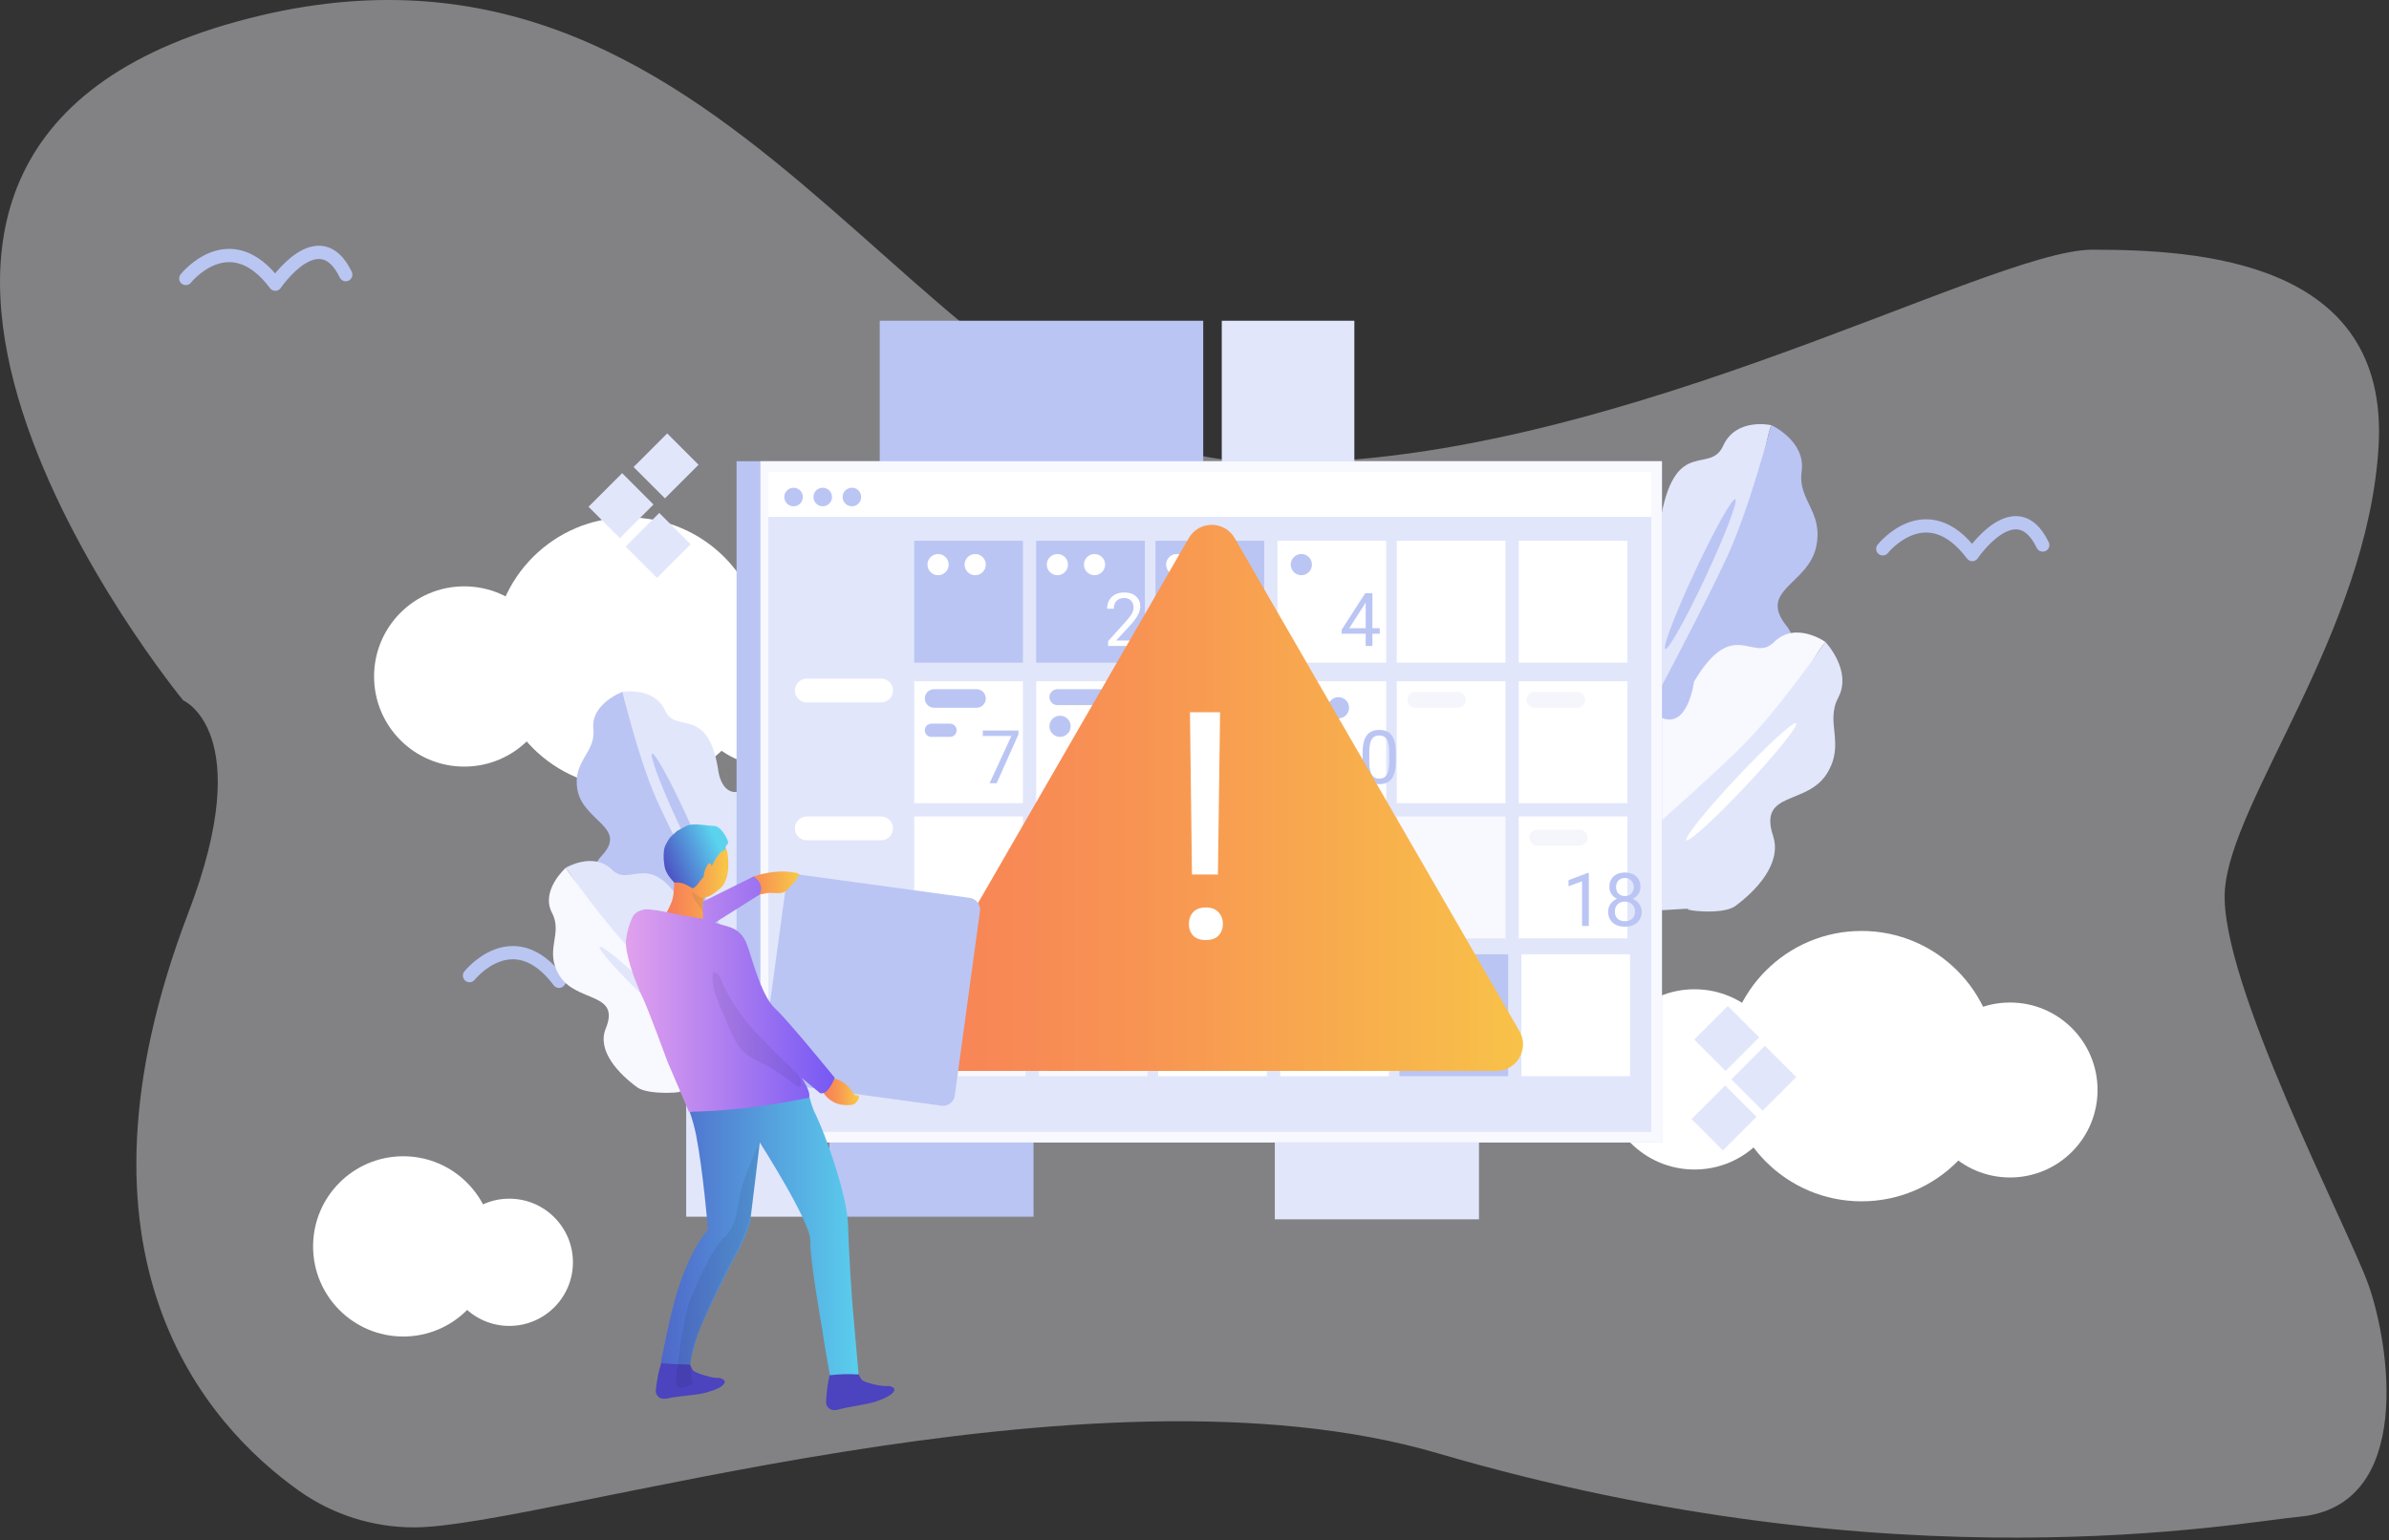 <svg width="901" height="581" viewBox="0 0 901 581" fill="none" xmlns="http://www.w3.org/2000/svg">
<rect x="0" y="0" width="901" height="581" fill="#333333" stroke="none"/>
<g clip-path="url(#clip0)">
<path d="M69.08 264.2C69.08 264.2 -98.92 60.2 89.08 8.2C277.08 -43.8 343.08 168.2 471.08 174.2C599.08 180.2 749.08 94.2 789.08 94.2C829.08 94.2 901.08 98.2 897.08 168.2C893.08 238.2 841.08 302.2 839.08 336.2C837.08 370.2 885.08 462.2 893.08 484.2C901.08 506.2 911.08 568.2 867.08 572.2C844.56 574.2 716.08 599.2 542.08 548.2C410.41 509.61 204.32 576.2 156.27 576.2C140.709 576.238 125.522 571.429 112.82 562.44C77.52 537.33 21.35 474.26 71.08 344.2C97.08 276.2 69.08 264.2 69.08 264.2Z" fill="#F8F8FF" fill-opacity="0.4"/>
<path d="M237.08 297.2C265.247 297.2 288.08 274.367 288.08 246.2C288.08 218.033 265.247 195.2 237.08 195.2C208.913 195.2 186.08 218.033 186.08 246.2C186.08 274.367 208.913 297.2 237.08 297.2Z" fill="white"/>
<path d="M175.08 289.2C193.858 289.2 209.08 273.978 209.08 255.2C209.08 236.422 193.858 221.2 175.08 221.2C156.302 221.2 141.08 236.422 141.08 255.2C141.08 273.978 156.302 289.2 175.08 289.2Z" fill="white"/>
<path d="M291.08 289.2C309.305 289.2 324.08 274.425 324.08 256.2C324.08 237.975 309.305 223.2 291.08 223.2C272.855 223.2 258.08 237.975 258.08 256.2C258.08 274.425 272.855 289.2 291.08 289.2Z" fill="white"/>
<path d="M702.08 453.2C730.247 453.2 753.08 430.367 753.08 402.2C753.08 374.033 730.247 351.2 702.08 351.2C673.913 351.2 651.08 374.033 651.08 402.2C651.08 430.367 673.913 453.2 702.08 453.2Z" fill="white"/>
<path d="M639.08 441.2C657.858 441.2 673.08 425.978 673.08 407.2C673.08 388.422 657.858 373.2 639.08 373.2C620.302 373.2 605.08 388.422 605.08 407.2C605.08 425.978 620.302 441.2 639.08 441.2Z" fill="white"/>
<path d="M758.08 444.2C776.305 444.2 791.08 429.425 791.08 411.2C791.08 392.975 776.305 378.2 758.08 378.2C739.855 378.2 725.08 392.975 725.08 411.2C725.08 429.425 739.855 444.2 758.08 444.2Z" fill="white"/>
<path d="M152.08 504.2C170.858 504.2 186.08 488.978 186.08 470.2C186.08 451.422 170.858 436.2 152.08 436.2C133.302 436.2 118.08 451.422 118.08 470.2C118.08 488.978 133.302 504.2 152.08 504.2Z" fill="white"/>
<path d="M192.08 500.2C205.335 500.2 216.08 489.455 216.08 476.2C216.08 462.945 205.335 452.2 192.08 452.2C178.825 452.2 168.08 462.945 168.08 476.2C168.08 489.455 178.825 500.2 192.08 500.2Z" fill="white"/>
<path d="M233.08 394.2C233.08 394.2 256.08 365.2 280.08 397.2C280.08 397.2 303.08 363.2 317.08 392.2" stroke="#BAC6F2" stroke-width="5" stroke-linecap="round" stroke-linejoin="round"/>
<path d="M177.08 368.05C177.08 368.05 193.6 347.2 210.83 370.2C210.83 370.2 227.35 345.78 237.4 366.61" stroke="#BAC6F2" stroke-width="5" stroke-linecap="round" stroke-linejoin="round"/>
<path d="M710.08 207.05C710.08 207.05 726.6 186.22 743.83 209.2C743.83 209.2 760.35 184.78 770.4 205.61" stroke="#BAC6F2" stroke-width="5" stroke-linecap="round" stroke-linejoin="round"/>
<path d="M70.08 105.05C70.08 105.05 86.6 84.2 103.83 107.2C103.83 107.2 120.35 82.78 130.4 103.61" stroke="#BAC6F2" stroke-width="5" stroke-linecap="round" stroke-linejoin="round"/>
</g>
<g clip-path="url(#clip1)">
<path d="M234.636 178.505L221.964 191.177L233.787 202.999L246.458 190.328L234.636 178.505Z" fill="#E1E6FB"/>
<path d="M248.632 193.512L235.96 206.184L247.783 218.007L260.454 205.335L248.632 193.512Z" fill="#E1E6FB"/>
<path d="M251.63 163.508L238.958 176.179L250.781 188.002L263.453 175.331L251.63 163.508Z" fill="#E1E6FB"/>
<path d="M651.638 379.51L638.966 392.182L650.789 404.004L663.46 391.333L651.638 379.51Z" fill="#E1E6FB"/>
<path d="M665.634 394.507L652.962 407.179L664.785 419.002L677.456 406.33L665.634 394.507Z" fill="#E1E6FB"/>
<path d="M650.634 409.511L637.962 422.182L649.785 434.005L662.456 421.333L650.634 409.511Z" fill="#E1E6FB"/>
<path d="M453.79 121H331.79V184H453.79V121Z" fill="#BAC5F4"/>
<path d="M304.79 357H258.79V459H304.79V357Z" fill="#E1E6FB"/>
<path d="M280.79 366C280.79 366 240.79 301 238.79 284C236.79 267 234.79 261 234.79 261C234.79 261 246.79 259 250.79 268C254.79 277 266.79 266 270.79 290C270.79 290 271.79 302 280.79 298C289.79 294 280.79 366 280.79 366Z" fill="#E1E6FB"/>
<path d="M285.79 376C285.79 376 257.23 323 247.79 302C240.79 286.42 234.79 261 234.79 261C234.79 261 222.73 265.42 223.79 275C224.79 284 215.79 287 217.79 298C219.95 309.9 237.15 312.13 226.79 323C220.5 329.59 225.22 340.84 229.79 348C232.72 352.58 247.17 356.75 243.79 355C236.05 351 285.79 376 285.79 376Z" fill="#BAC5F4"/>
<path d="M267.672 331.557C268.676 331.095 264.621 320.147 258.616 307.103C252.611 294.059 246.93 283.86 245.927 284.322C244.923 284.784 248.978 295.732 254.983 308.776C260.988 321.819 266.669 332.019 267.672 331.557Z" fill="#BAC5F4"/>
<path d="M294.38 408.49C294.38 408.49 233.48 362.49 225.44 347.38C217.4 332.27 213.35 327.38 213.35 327.38C213.35 327.38 223.8 321.15 230.8 328.08C237.8 335.01 244.98 320.4 257.43 341.3C257.43 341.3 258.8 355.97 267.8 352.97C277.13 349.89 294.38 408.49 294.38 408.49Z" fill="#E1E6FB"/>
<path d="M302.67 416C302.67 416 256.79 377 240.36 360.87C228.17 348.87 213.36 327.4 213.36 327.4C213.36 327.4 203.73 335.91 208.2 344.4C212.4 352.4 205.11 358.49 210.98 368.01C217.32 378.31 234.16 374.13 228.46 388.01C225 396.44 233.46 405.2 240.35 410.21C244.74 413.41 259.72 412.04 255.94 411.64C247.24 410.79 302.67 416 302.67 416Z" fill="#F8F8FF"/>
<path d="M263.6 393.289C264.367 392.494 256.61 383.769 246.273 373.802C235.937 363.834 226.936 356.398 226.17 357.193C225.403 357.988 233.16 366.713 243.497 376.681C253.833 386.649 262.834 394.085 263.6 393.289Z" fill="#E1E6FB"/>
<path d="M611.79 286.09C611.79 286.09 659.33 208.79 662.38 188.2C665.43 167.61 667.95 160.39 667.95 160.39C667.95 160.39 654.75 157.39 649.87 168.19C644.99 178.99 632.24 165.04 626.62 194.06C626.62 194.06 624.92 208.62 615.14 203.35C605.36 198.08 611.79 286.09 611.79 286.09Z" fill="#E1E6FB"/>
<path d="M605.79 298C605.79 298 640.06 234.79 651.55 209.66C660.08 191.01 667.98 160.35 667.98 160.35C667.98 160.35 681.13 166.28 679.48 177.88C677.93 188.79 687.75 192.88 684.99 206.14C681.99 220.52 662.83 222.46 673.78 236.14C680.42 244.45 674.64 257.92 669.22 266.43C665.75 271.87 649.53 276.29 653.36 274.32C662.11 269.85 605.79 298 605.79 298Z" fill="#BAC5F4"/>
<path d="M639.28 215.49C631.98 231.09 626.95 244.23 628.04 244.84C629.13 245.45 635.93 233.29 643.23 217.69C650.53 202.09 655.56 188.95 654.47 188.34C653.38 187.73 646.57 199.88 639.28 215.49Z" fill="#BAC5F4"/>
<path d="M594.63 337.18C594.63 337.18 664.39 283.94 674.05 265.92C683.71 247.9 688.43 242.16 688.43 242.16C688.43 242.16 677.16 234.16 669.06 242.23C660.96 250.3 653.73 232.23 638.9 257.12C638.9 257.12 636.66 274.91 626.83 270.85C616.64 266.64 594.63 337.18 594.63 337.18Z" fill="#F8F8FF"/>
<path d="M585.07 345.93C585.07 345.93 637.84 300.55 656.84 281.67C670.94 267.67 688.43 242.16 688.43 242.16C688.43 242.16 698.68 252.95 693.3 263.16C688.24 272.73 696.03 280.44 689.06 291.76C681.52 304 663.06 298.17 668.71 315.33C672.13 325.74 662.29 336.03 654.44 341.81C649.44 345.51 632.89 343.16 637.1 342.81C646.79 342.1 585.07 345.93 585.07 345.93Z" fill="#E1E6FB"/>
<path d="M655.17 293.16C643.73 305.32 635.17 315.97 636.01 316.94C636.85 317.91 646.82 308.83 658.26 296.66C669.7 284.49 678.26 273.85 677.42 272.88C676.58 271.91 666.61 281 655.17 293.16Z" fill="white"/>
<path d="M389.79 357H312.79V459H389.79V357Z" fill="#BAC5F4"/>
<path d="M557.79 358H480.79V460H557.79V358Z" fill="#E1E6FB"/>
<path d="M510.79 121H460.79V185H510.79V121Z" fill="#E1E6FB"/>
<path d="M626.79 174H277.79V431H626.79V174Z" fill="#BAC5F4"/>
<path d="M626.79 174H286.79V431H626.79V174Z" fill="#F8F8FF"/>
<path d="M622.79 178H289.79V196H622.79V178Z" fill="white"/>
<path d="M622.79 195H289.79V427H622.79V195Z" fill="#E1E6FB"/>
<path d="M385.79 204H344.79V250H385.79V204Z" fill="#BAC5F4"/>
<path d="M431.79 204H390.79V250H431.79V204Z" fill="#BAC5F4"/>
<path d="M476.79 204H435.79V250H476.79V204Z" fill="#BAC5F4"/>
<path d="M522.79 204H481.79V250H522.79V204Z" fill="white"/>
<path d="M567.79 204H526.79V250H567.79V204Z" fill="white"/>
<path d="M613.79 204H572.79V250H613.79V204Z" fill="white"/>
<path d="M385.79 257H344.79V303H385.79V257Z" fill="white"/>
<path d="M431.79 257H390.79V303H431.79V257Z" fill="white"/>
<path d="M476.79 257H435.79V303H476.79V257Z" fill="#F8F8FF"/>
<path d="M522.79 257H481.79V303H522.79V257Z" fill="white"/>
<path d="M567.79 257H526.79V303H567.79V257Z" fill="white"/>
<path d="M613.79 257H572.79V303H613.79V257Z" fill="white"/>
<path d="M385.79 308H344.79V354H385.79V308Z" fill="white"/>
<path d="M431.79 308H390.79V354H431.79V308Z" fill="white"/>
<path d="M476.79 308H435.79V354H476.79V308Z" fill="#F8F8FF"/>
<path d="M522.79 308H481.79V354H522.79V308Z" fill="white"/>
<path d="M567.79 308H526.79V354H567.79V308Z" fill="#F8F8FF"/>
<path d="M613.79 308H572.79V354H613.79V308Z" fill="white"/>
<path d="M386.79 360H345.79V406H386.79V360Z" fill="#F8F8FF"/>
<path d="M432.79 360H391.79V406H432.79V360Z" fill="#F8F8FF"/>
<path d="M477.79 360H436.79V406H477.79V360Z" fill="white"/>
<path d="M523.79 360H482.79V406H523.79V360Z" fill="white"/>
<path d="M568.79 360H527.79V406H568.79V360Z" fill="#BAC5F4"/>
<path d="M614.79 360H573.79V406H614.79V360Z" fill="white"/>
<path d="M299.29 191C301.223 191 302.79 189.433 302.79 187.5C302.79 185.567 301.223 184 299.29 184C297.357 184 295.79 185.567 295.79 187.5C295.79 189.433 297.357 191 299.29 191Z" fill="#BAC5F4"/>
<path d="M310.29 191C312.223 191 313.79 189.433 313.79 187.5C313.79 185.567 312.223 184 310.29 184C308.357 184 306.79 185.567 306.79 187.5C306.79 189.433 308.357 191 310.29 191Z" fill="#BAC5F4"/>
<path d="M321.29 191C323.223 191 324.79 189.433 324.79 187.5C324.79 185.567 323.223 184 321.29 184C319.357 184 317.79 185.567 317.79 187.5C317.79 189.433 319.357 191 321.29 191Z" fill="#BAC5F4"/>
<path d="M332.29 256H304.29C301.805 256 299.79 258.015 299.79 260.5C299.79 262.985 301.805 265 304.29 265H332.29C334.775 265 336.79 262.985 336.79 260.5C336.79 258.015 334.775 256 332.29 256Z" fill="white"/>
<path d="M332.29 308H304.29C301.805 308 299.79 310.015 299.79 312.5C299.79 314.985 301.805 317 304.29 317H332.29C334.775 317 336.79 314.985 336.79 312.5C336.79 310.015 334.775 308 332.29 308Z" fill="white"/>
<path d="M332.29 360H304.29C301.805 360 299.79 362.015 299.79 364.5C299.79 366.985 301.805 369 304.29 369H332.29C334.775 369 336.79 366.985 336.79 364.5C336.79 362.015 334.775 360 332.29 360Z" fill="white"/>
<path d="M368.29 260H352.29C350.357 260 348.79 261.567 348.79 263.5C348.79 265.433 350.357 267 352.29 267H368.29C370.223 267 371.79 265.433 371.79 263.5C371.79 261.567 370.223 260 368.29 260Z" fill="#BAC5F4"/>
<path d="M358.29 273H351.29C349.909 273 348.79 274.119 348.79 275.5C348.79 276.881 349.909 278 351.29 278H358.29C359.671 278 360.79 276.881 360.79 275.5C360.79 274.119 359.671 273 358.29 273Z" fill="#BAC5F4"/>
<path d="M414.79 260H398.79C397.133 260 395.79 261.343 395.79 263C395.79 264.657 397.133 266 398.79 266H414.79C416.447 266 417.79 264.657 417.79 263C417.79 261.343 416.447 260 414.79 260Z" fill="#BAC5F4"/>
<path d="M550.79 367H534.79C533.133 367 531.79 368.343 531.79 370C531.79 371.657 533.133 373 534.79 373H550.79C552.447 373 553.79 371.657 553.79 370C553.79 368.343 552.447 367 550.79 367Z" fill="white"/>
<path d="M595.79 313H579.79C578.133 313 576.79 314.343 576.79 316C576.79 317.657 578.133 319 579.79 319H595.79C597.447 319 598.79 317.657 598.79 316C598.79 314.343 597.447 313 595.79 313Z" fill="#F5F5FC"/>
<path d="M594.79 261H578.79C577.133 261 575.79 262.343 575.79 264C575.79 265.657 577.133 267 578.79 267H594.79C596.447 267 597.79 265.657 597.79 264C597.79 262.343 596.447 261 594.79 261Z" fill="#F5F5FC"/>
<path d="M549.79 261H533.79C532.133 261 530.79 262.343 530.79 264C530.79 265.657 532.133 267 533.79 267H549.79C551.447 267 552.79 265.657 552.79 264C552.79 262.343 551.447 261 549.79 261Z" fill="#F5F5FC"/>
<path d="M399.79 278C401.999 278 403.79 276.209 403.79 274C403.79 271.791 401.999 270 399.79 270C397.581 270 395.79 271.791 395.79 274C395.79 276.209 397.581 278 399.79 278Z" fill="#BAC5F4"/>
<path d="M490.79 271C492.999 271 494.79 269.209 494.79 267C494.79 264.791 492.999 263 490.79 263C488.581 263 486.79 264.791 486.79 267C486.79 269.209 488.581 271 490.79 271Z" fill="#BAC5F4"/>
<path d="M504.79 271C506.999 271 508.79 269.209 508.79 267C508.79 264.791 506.999 263 504.79 263C502.581 263 500.79 264.791 500.79 267C500.79 269.209 502.581 271 504.79 271Z" fill="#BAC5F4"/>
<path d="M504.79 321C506.999 321 508.79 319.209 508.79 317C508.79 314.791 506.999 313 504.79 313C502.581 313 500.79 314.791 500.79 317C500.79 319.209 502.581 321 504.79 321Z" fill="#BAC5F4"/>
<path d="M490.79 321C492.999 321 494.79 319.209 494.79 317C494.79 314.791 492.999 313 490.79 313C488.581 313 486.79 314.791 486.79 317C486.79 319.209 488.581 321 490.79 321Z" fill="#BAC5F4"/>
<path d="M503.79 372C505.999 372 507.79 370.209 507.79 368C507.79 365.791 505.999 364 503.79 364C501.581 364 499.79 365.791 499.79 368C499.79 370.209 501.581 372 503.79 372Z" fill="#BAC5F4"/>
<path d="M489.79 372C491.999 372 493.79 370.209 493.79 368C493.79 365.791 491.999 364 489.79 364C487.581 364 485.79 365.791 485.79 368C485.79 370.209 487.581 372 489.79 372Z" fill="#BAC5F4"/>
<path d="M367.79 373C369.999 373 371.79 371.209 371.79 369C371.79 366.791 369.999 365 367.79 365C365.581 365 363.79 366.791 363.79 369C363.79 371.209 365.581 373 367.79 373Z" fill="#BAC5F4"/>
<path d="M353.79 373C355.999 373 357.79 371.209 357.79 369C357.79 366.791 355.999 365 353.79 365C351.581 365 349.79 366.791 349.79 369C349.79 371.209 351.581 373 353.79 373Z" fill="#BAC5F4"/>
<path d="M490.79 217C492.999 217 494.79 215.209 494.79 213C494.79 210.791 492.999 209 490.79 209C488.581 209 486.79 210.791 486.79 213C486.79 215.209 488.581 217 490.79 217Z" fill="#BAC5F4"/>
<path d="M443.79 217C445.999 217 447.79 215.209 447.79 213C447.79 210.791 445.999 209 443.79 209C441.581 209 439.79 210.791 439.79 213C439.79 215.209 441.581 217 443.79 217Z" fill="white"/>
<path d="M457.79 217C459.999 217 461.79 215.209 461.79 213C461.79 210.791 459.999 209 457.79 209C455.581 209 453.79 210.791 453.79 213C453.79 215.209 455.581 217 457.79 217Z" fill="white"/>
<path d="M398.79 217C400.999 217 402.79 215.209 402.79 213C402.79 210.791 400.999 209 398.79 209C396.581 209 394.79 210.791 394.79 213C394.79 215.209 396.581 217 398.79 217Z" fill="white"/>
<path d="M412.79 217C414.999 217 416.79 215.209 416.79 213C416.79 210.791 414.999 209 412.79 209C410.581 209 408.79 210.791 408.79 213C408.79 215.209 410.581 217 412.79 217Z" fill="white"/>
<path d="M353.79 217C355.999 217 357.79 215.209 357.79 213C357.79 210.791 355.999 209 353.79 209C351.581 209 349.79 210.791 349.79 213C349.79 215.209 351.581 217 353.79 217Z" fill="white"/>
<path d="M367.79 217C369.999 217 371.79 215.209 371.79 213C371.79 210.791 369.999 209 367.79 209C365.581 209 363.79 210.791 363.79 213C363.79 215.209 365.581 217 367.79 217Z" fill="white"/>
<path d="M517.602 237.004H520.364V239.069H517.602V243.69H515.059V239.069H505.995V237.579L514.909 223.784H517.602V237.004ZM508.866 237.004H515.059V227.243L514.758 227.79L508.866 237.004Z" fill="#BAC5F4"/>
<path d="M430.967 243.69H417.924V241.872L424.815 234.215C425.836 233.058 426.538 232.119 426.92 231.399C427.312 230.67 427.508 229.918 427.508 229.143C427.508 228.104 427.194 227.252 426.565 226.586C425.936 225.921 425.097 225.588 424.049 225.588C422.791 225.588 421.812 225.948 421.11 226.669C420.417 227.379 420.071 228.373 420.071 229.649H417.541C417.541 227.817 418.129 226.336 419.305 225.206C420.49 224.075 422.071 223.51 424.049 223.51C425.9 223.51 427.362 223.998 428.438 224.973C429.514 225.939 430.051 227.229 430.051 228.842C430.051 230.802 428.803 233.135 426.305 235.842L420.973 241.626H430.967V243.69Z" fill="white"/>
<path d="M384.116 277.006L375.872 295.49H373.219L381.436 277.662H370.663V275.584H384.116V277.006Z" fill="#BAC5F4"/>
<path d="M506.567 295.55H504.024V278.693L498.924 280.566V278.269L506.17 275.548H506.567V295.55ZM526.459 287.06C526.459 290.022 525.954 292.223 524.942 293.663C523.93 295.103 522.349 295.823 520.198 295.823C518.074 295.823 516.502 295.122 515.481 293.718C514.46 292.305 513.931 290.2 513.895 287.402V284.025C513.895 281.099 514.401 278.925 515.413 277.503C516.424 276.081 518.01 275.37 520.17 275.37C522.312 275.37 523.889 276.058 524.901 277.435C525.913 278.802 526.432 280.917 526.459 283.779V287.06ZM523.93 283.601C523.93 281.459 523.629 279.9 523.028 278.925C522.426 277.941 521.474 277.448 520.17 277.448C518.876 277.448 517.933 277.936 517.34 278.911C516.748 279.887 516.442 281.386 516.424 283.409V287.456C516.424 289.607 516.734 291.198 517.354 292.228C517.983 293.249 518.931 293.759 520.198 293.759C521.446 293.759 522.371 293.276 522.973 292.31C523.584 291.344 523.903 289.821 523.93 287.743V283.601Z" fill="#BAC5F4"/>
<path d="M464.217 347.32H461.674V330.463L456.574 332.336V330.039L463.82 327.318H464.217V347.32ZM472.789 337.34L473.801 327.414H484V329.752H475.947L475.346 335.179C476.321 334.605 477.428 334.318 478.668 334.318C480.482 334.318 481.922 334.92 482.988 336.123C484.055 337.317 484.588 338.935 484.588 340.976C484.588 343.027 484.032 344.645 482.92 345.83C481.817 347.006 480.272 347.593 478.285 347.593C476.526 347.593 475.09 347.106 473.979 346.131C472.867 345.155 472.233 343.806 472.078 342.084H474.471C474.626 343.223 475.031 344.084 475.688 344.668C476.344 345.242 477.21 345.529 478.285 345.529C479.461 345.529 480.382 345.128 481.047 344.326C481.721 343.524 482.059 342.416 482.059 341.004C482.059 339.673 481.694 338.606 480.965 337.804C480.245 336.993 479.283 336.588 478.08 336.588C476.977 336.588 476.111 336.829 475.482 337.312L474.812 337.859L472.789 337.34Z" fill="#BAC5F4"/>
<path d="M599.217 349.32H596.674V332.463L591.574 334.336V332.039L598.82 329.318H599.217V349.32ZM618.699 334.609C618.699 335.603 618.435 336.487 617.906 337.261C617.387 338.036 616.68 338.642 615.787 339.08C616.826 339.526 617.646 340.178 618.248 341.035C618.859 341.892 619.164 342.862 619.164 343.947C619.164 345.67 618.581 347.041 617.414 348.062C616.257 349.083 614.73 349.593 612.834 349.593C610.92 349.593 609.384 349.083 608.227 348.062C607.078 347.032 606.504 345.661 606.504 343.947C606.504 342.871 606.796 341.901 607.379 341.035C607.971 340.169 608.787 339.513 609.826 339.066C608.942 338.629 608.245 338.022 607.734 337.248C607.224 336.473 606.969 335.593 606.969 334.609C606.969 332.932 607.507 331.601 608.582 330.617C609.658 329.633 611.075 329.14 612.834 329.14C614.584 329.14 615.997 329.633 617.072 330.617C618.157 331.601 618.699 332.932 618.699 334.609ZM616.635 343.892C616.635 342.78 616.279 341.873 615.568 341.172C614.867 340.47 613.946 340.119 612.807 340.119C611.667 340.119 610.751 340.465 610.059 341.158C609.375 341.851 609.033 342.762 609.033 343.892C609.033 345.022 609.366 345.911 610.031 346.558C610.706 347.205 611.64 347.529 612.834 347.529C614.019 347.529 614.949 347.205 615.623 346.558C616.298 345.902 616.635 345.013 616.635 343.892ZM612.834 331.218C611.84 331.218 611.034 331.528 610.414 332.148C609.803 332.759 609.498 333.593 609.498 334.65C609.498 335.662 609.799 336.482 610.4 337.111C611.011 337.731 611.822 338.041 612.834 338.041C613.846 338.041 614.652 337.731 615.254 337.111C615.865 336.482 616.17 335.662 616.17 334.65C616.17 333.638 615.855 332.813 615.227 332.175C614.598 331.537 613.8 331.218 612.834 331.218Z" fill="#BAC5F4"/>
<path d="M427.867 388.22C427.867 391.182 427.361 393.383 426.349 394.823C425.337 396.263 423.756 396.983 421.605 396.983C419.481 396.983 417.909 396.282 416.888 394.878C415.867 393.465 415.339 391.36 415.302 388.562V385.185C415.302 382.259 415.808 380.085 416.82 378.663C417.832 377.241 419.418 376.53 421.578 376.53C423.72 376.53 425.296 377.218 426.308 378.595C427.32 379.962 427.839 382.077 427.867 384.939V388.22ZM425.337 384.761C425.337 382.619 425.037 381.06 424.435 380.085C423.834 379.101 422.881 378.608 421.578 378.608C420.283 378.608 419.34 379.096 418.748 380.071C418.155 381.047 417.85 382.546 417.832 384.569V388.616C417.832 390.767 418.141 392.358 418.761 393.388C419.39 394.409 420.338 394.919 421.605 394.919C422.854 394.919 423.779 394.436 424.38 393.47C424.991 392.504 425.31 390.981 425.337 388.903V384.761Z" fill="#BAC5F4"/>
<path d="M448.34 203C452.189 196.333 461.811 196.333 465.66 203L573.047 389C576.896 395.667 572.085 404 564.387 404H349.613C341.915 404 337.104 395.667 340.953 389L448.34 203Z" fill="url(#paint0_linear)"/>
<path d="M459.332 329.918H449.547L448.785 268.688H460.152L459.332 329.918ZM448.375 348.551C448.375 346.793 448.902 345.328 449.957 344.156C451.051 342.945 452.652 342.34 454.762 342.34C456.871 342.34 458.473 342.945 459.566 344.156C460.66 345.328 461.207 346.793 461.207 348.551C461.207 350.309 460.66 351.773 459.566 352.945C458.473 354.078 456.871 354.645 454.762 354.645C452.652 354.645 451.051 354.078 449.957 352.945C448.902 351.773 448.375 350.309 448.375 348.551Z" fill="white"/>
</g>
<path d="M301.525 329.946L365.744 338.728C368.208 339.064 369.925 341.306 369.589 343.773L360.106 413.279C359.77 415.745 357.53 417.464 355.065 417.128L290.847 408.346C288.383 408.01 286.665 405.768 287.001 403.301L296.485 333.795C296.821 331.366 299.061 329.61 301.525 329.946Z" fill="#BAC5F4"/>
<path d="M271.096 519.78C269.192 520.154 262.546 518.099 261.426 517.052C261.053 516.716 260.754 515.744 260.455 515.333C260.194 514.026 259.559 514.698 258.924 514.586C257.02 514.175 251.868 512.83 249.441 514.138C248.993 515.147 248.956 516.118 248.657 516.679C248.022 519.22 247.612 521.836 247.35 524.451C247.164 526.058 248.321 527.478 249.889 527.665C249.889 527.665 249.889 527.665 249.926 527.665H249.964C250.486 527.703 251.047 527.665 251.607 527.59C255.714 526.581 264.04 526.32 267.25 525.049C272.627 523.629 275.688 520.789 271.096 519.78Z" fill="#4B44BE"/>
<path d="M334.979 522.807C333.112 523.293 326.317 521.649 325.159 520.677C324.748 520.378 324.412 519.444 324.076 519.033C323.74 517.762 323.143 518.435 322.508 518.36C320.567 518.061 315.34 517.015 312.987 518.472C312.577 519.481 312.651 520.49 312.39 521.051C311.942 523.629 311.643 526.283 311.569 528.898C311.494 530.505 312.726 531.851 314.332 531.963C314.332 531.963 314.332 531.963 314.369 531.963H314.406C314.929 532 315.489 531.925 316.012 531.813C320.044 530.543 328.333 529.795 331.469 528.3C336.733 526.544 339.646 523.517 334.979 522.807Z" fill="#4B44BE"/>
<path d="M249.217 514.212C252.465 514.661 260.269 514.773 260.269 514.773C260.269 514.773 260.754 510.961 263.143 503.637C265.57 496.201 277.779 472.882 277.779 472.882C280.281 469.071 282.894 461.186 282.894 461.186L286.553 430.992C286.553 430.992 305.856 461.148 305.595 467.987C305.334 474.825 310.113 501.582 310.113 501.582C310.598 505.58 312.987 518.809 312.987 518.809C316.572 518.36 320.193 518.286 323.815 518.51C323.33 513.017 321.351 490.483 321.351 490.483C321.351 490.483 320.119 472.994 319.857 462.344C319.596 451.694 312.017 429.235 306.902 418.959C306.23 417.203 305.67 415.446 305.222 413.615L260.082 419.333C261.09 422.21 261.911 425.125 262.509 428.114C265.16 441.455 267.026 463.876 267.026 463.876C259.97 471.873 255.527 486.933 255.527 486.933C252.652 495.976 249.217 514.212 249.217 514.212Z" fill="url(#paint1_linear)"/>
<path d="M299.397 329.161C292.453 327.853 285.321 330.32 285.321 330.32L284.127 330.693L276.734 340.185L283.566 338.354C285.396 337.719 288.98 336.747 290.623 336.859C291.855 336.785 294.767 337.382 296.149 336.261C297.194 335.776 297.381 334.916 299.509 332.823C301.04 331.142 300.592 330.656 301.189 330.432C301.973 330.096 301.301 329.311 299.397 329.161Z" fill="url(#paint2_linear)"/>
<path d="M323.927 413.466C323.852 413.092 322.508 413.316 322.284 412.98C320.828 410.925 319.111 408.309 315.452 407.076C314.406 406.739 313.323 406.515 312.241 406.403L309.777 410.7C310.075 411.448 310.486 412.158 310.934 412.793C312.427 414.811 315.564 417.539 321.313 416.792C322.658 416.642 324.114 414.848 323.927 413.466Z" fill="url(#paint3_linear)"/>
<path d="M272.59 317.913C271.768 317.913 254.444 331.291 254.295 332.786C254.257 333.571 254.22 336.971 253.623 339.214C253.063 341.306 251.383 344.296 251.383 344.296C251.383 344.296 252.876 347.098 256.759 347.659C260.493 348.182 265.496 346.949 265.496 346.949C265.496 346.949 264.338 339.55 265.757 338.728C266.989 338.018 267.363 338.765 271.619 335.178C275.875 331.59 274.494 322.547 274.382 321.949C274.27 321.351 273.411 317.913 272.59 317.913Z" fill="url(#paint4_linear)"/>
<path d="M292.378 380.506C286.74 375.387 283.156 359.43 281.364 355.432C279.571 351.433 276.697 350.312 275.576 349.864C275.016 349.639 271.918 348.78 269.603 348.107L286.404 337.532C288.682 333.235 284.201 330.656 284.201 330.656L265.085 340.148V346.613L258.887 345.604L251.495 344.146C249.217 343.623 246.902 343.249 244.587 343.063C243.617 342.988 242.646 343.1 241.712 343.436L241.227 343.623C240.07 344.034 239.099 344.856 238.539 345.977C237.344 348.593 236.523 351.396 236.149 354.236C235.44 358.832 238.987 369.258 242.609 376.844C244.177 380.058 250.3 396.575 251.831 400.723C259.298 418.062 259.821 419.407 259.821 419.407C282.745 419.183 305.072 414.064 305.072 414.064C306.118 412.158 302.347 406.627 302.347 406.627L309.291 412.382C312.315 413.354 314.817 406.59 314.817 406.59C314.817 406.59 297.12 384.804 292.378 380.506Z" fill="url(#paint5_linear)"/>
<path d="M251.047 318.698C251.42 318.025 252.241 316.493 252.727 315.933C253.548 315.073 254.444 314.251 255.378 313.466C256.236 312.943 258.364 311.859 259.186 311.411C262.098 310.514 265.981 311.411 268.819 311.561C271.395 311.374 273.299 314.587 274.307 316.717C275.315 318.847 273.374 318.586 273.56 320.23C273.598 320.529 272.739 320.978 271.992 321.389C271.245 321.8 269.117 325.2 268.371 326.807C267.587 322.883 264.973 329.871 265.458 330.731C264.413 331.403 263.144 334.243 261.277 335.14C259.97 334.58 257.543 332.412 254.295 333.01C254.071 332.412 250.86 330.021 250.524 325.985C250.262 324.789 250.001 320.492 251.047 318.698Z" fill="url(#paint6_linear)"/>
<path opacity="0.07" d="M260.941 336.336C260.941 336.336 263.853 338.952 265.608 338.877L265.16 341.082L265.272 344.258C265.272 344.258 264.152 342.465 262.733 340.634C261.837 339.363 261.202 337.906 260.941 336.336Z" fill="black"/>
<path opacity="0.07" d="M271.507 368.436C271.507 368.436 275.166 379.46 286.441 390.932C297.717 402.404 300.442 404.796 300.442 404.796C300.442 404.796 302.757 407.711 302.011 409.654C301.264 411.597 296.335 405.095 285.284 400.05C278.974 397.173 276.809 392.203 273.896 385.252C270.237 376.47 269.416 374.602 268.931 371.463C267.699 363.242 271.507 368.436 271.507 368.436Z" fill="black"/>
<path opacity="0.07" d="M286.516 430.954C286.516 430.954 281.177 442.501 279.646 448.144C278.078 453.974 278.078 462.456 273.374 466.567C268.035 471.238 261.762 486.933 260.306 490.259C258.252 495.005 254.033 521.163 255.266 522.994C256.46 524.788 261.277 522.097 261.277 522.097C261.277 522.097 259.522 515.446 261.015 509.429C262.509 503.413 269.528 487.344 273.934 479.385C277.929 472.247 281.998 463.988 282.894 459.205C283.79 454.422 286.516 430.954 286.516 430.954Z" fill="black"/>
<defs>
<linearGradient id="paint0_linear" x1="313" y1="332" x2="601.405" y2="332" gradientUnits="userSpaceOnUse">
<stop stop-color="#F87B58"/>
<stop offset="0.41" stop-color="#F89453"/>
<stop offset="0.94" stop-color="#F8C548"/>
</linearGradient>
<linearGradient id="paint1_linear" x1="249.217" y1="466.212" x2="323.815" y2="466.212" gradientUnits="userSpaceOnUse">
<stop stop-color="#4F68CA"/>
<stop offset="1" stop-color="#5ACEED"/>
</linearGradient>
<linearGradient id="paint2_linear" x1="276.734" y1="334.482" x2="301.545" y2="334.482" gradientUnits="userSpaceOnUse">
<stop stop-color="#F87B58"/>
<stop offset="0.41" stop-color="#F89453"/>
<stop offset="0.94" stop-color="#F8C548"/>
</linearGradient>
<linearGradient id="paint3_linear" x1="309.777" y1="411.66" x2="323.963" y2="411.66" gradientUnits="userSpaceOnUse">
<stop stop-color="#F87B58"/>
<stop offset="0.41" stop-color="#F89453"/>
<stop offset="0.94" stop-color="#F8C548"/>
</linearGradient>
<linearGradient id="paint4_linear" x1="251.383" y1="332.851" x2="274.716" y2="332.851" gradientUnits="userSpaceOnUse">
<stop stop-color="#F87B58"/>
<stop offset="0.41" stop-color="#F89453"/>
<stop offset="0.94" stop-color="#F8C548"/>
</linearGradient>
<linearGradient id="paint5_linear" x1="236.058" y1="375.032" x2="314.817" y2="375.032" gradientUnits="userSpaceOnUse">
<stop stop-color="#E1A1ED"/>
<stop offset="1" stop-color="#7658F4"/>
</linearGradient>
<linearGradient id="paint6_linear" x1="248.627" y1="328.372" x2="270.86" y2="318.625" gradientUnits="userSpaceOnUse">
<stop stop-color="#4B44BE"/>
<stop offset="1" stop-color="#5BD3EF"/>
</linearGradient>
<clipPath id="clip0">
<rect width="900.07" height="580.1" fill="white"/>
</clipPath>
<clipPath id="clip1">
<rect width="487.87" height="339" fill="white" transform="translate(207 121)"/>
</clipPath>
</defs>
</svg>
